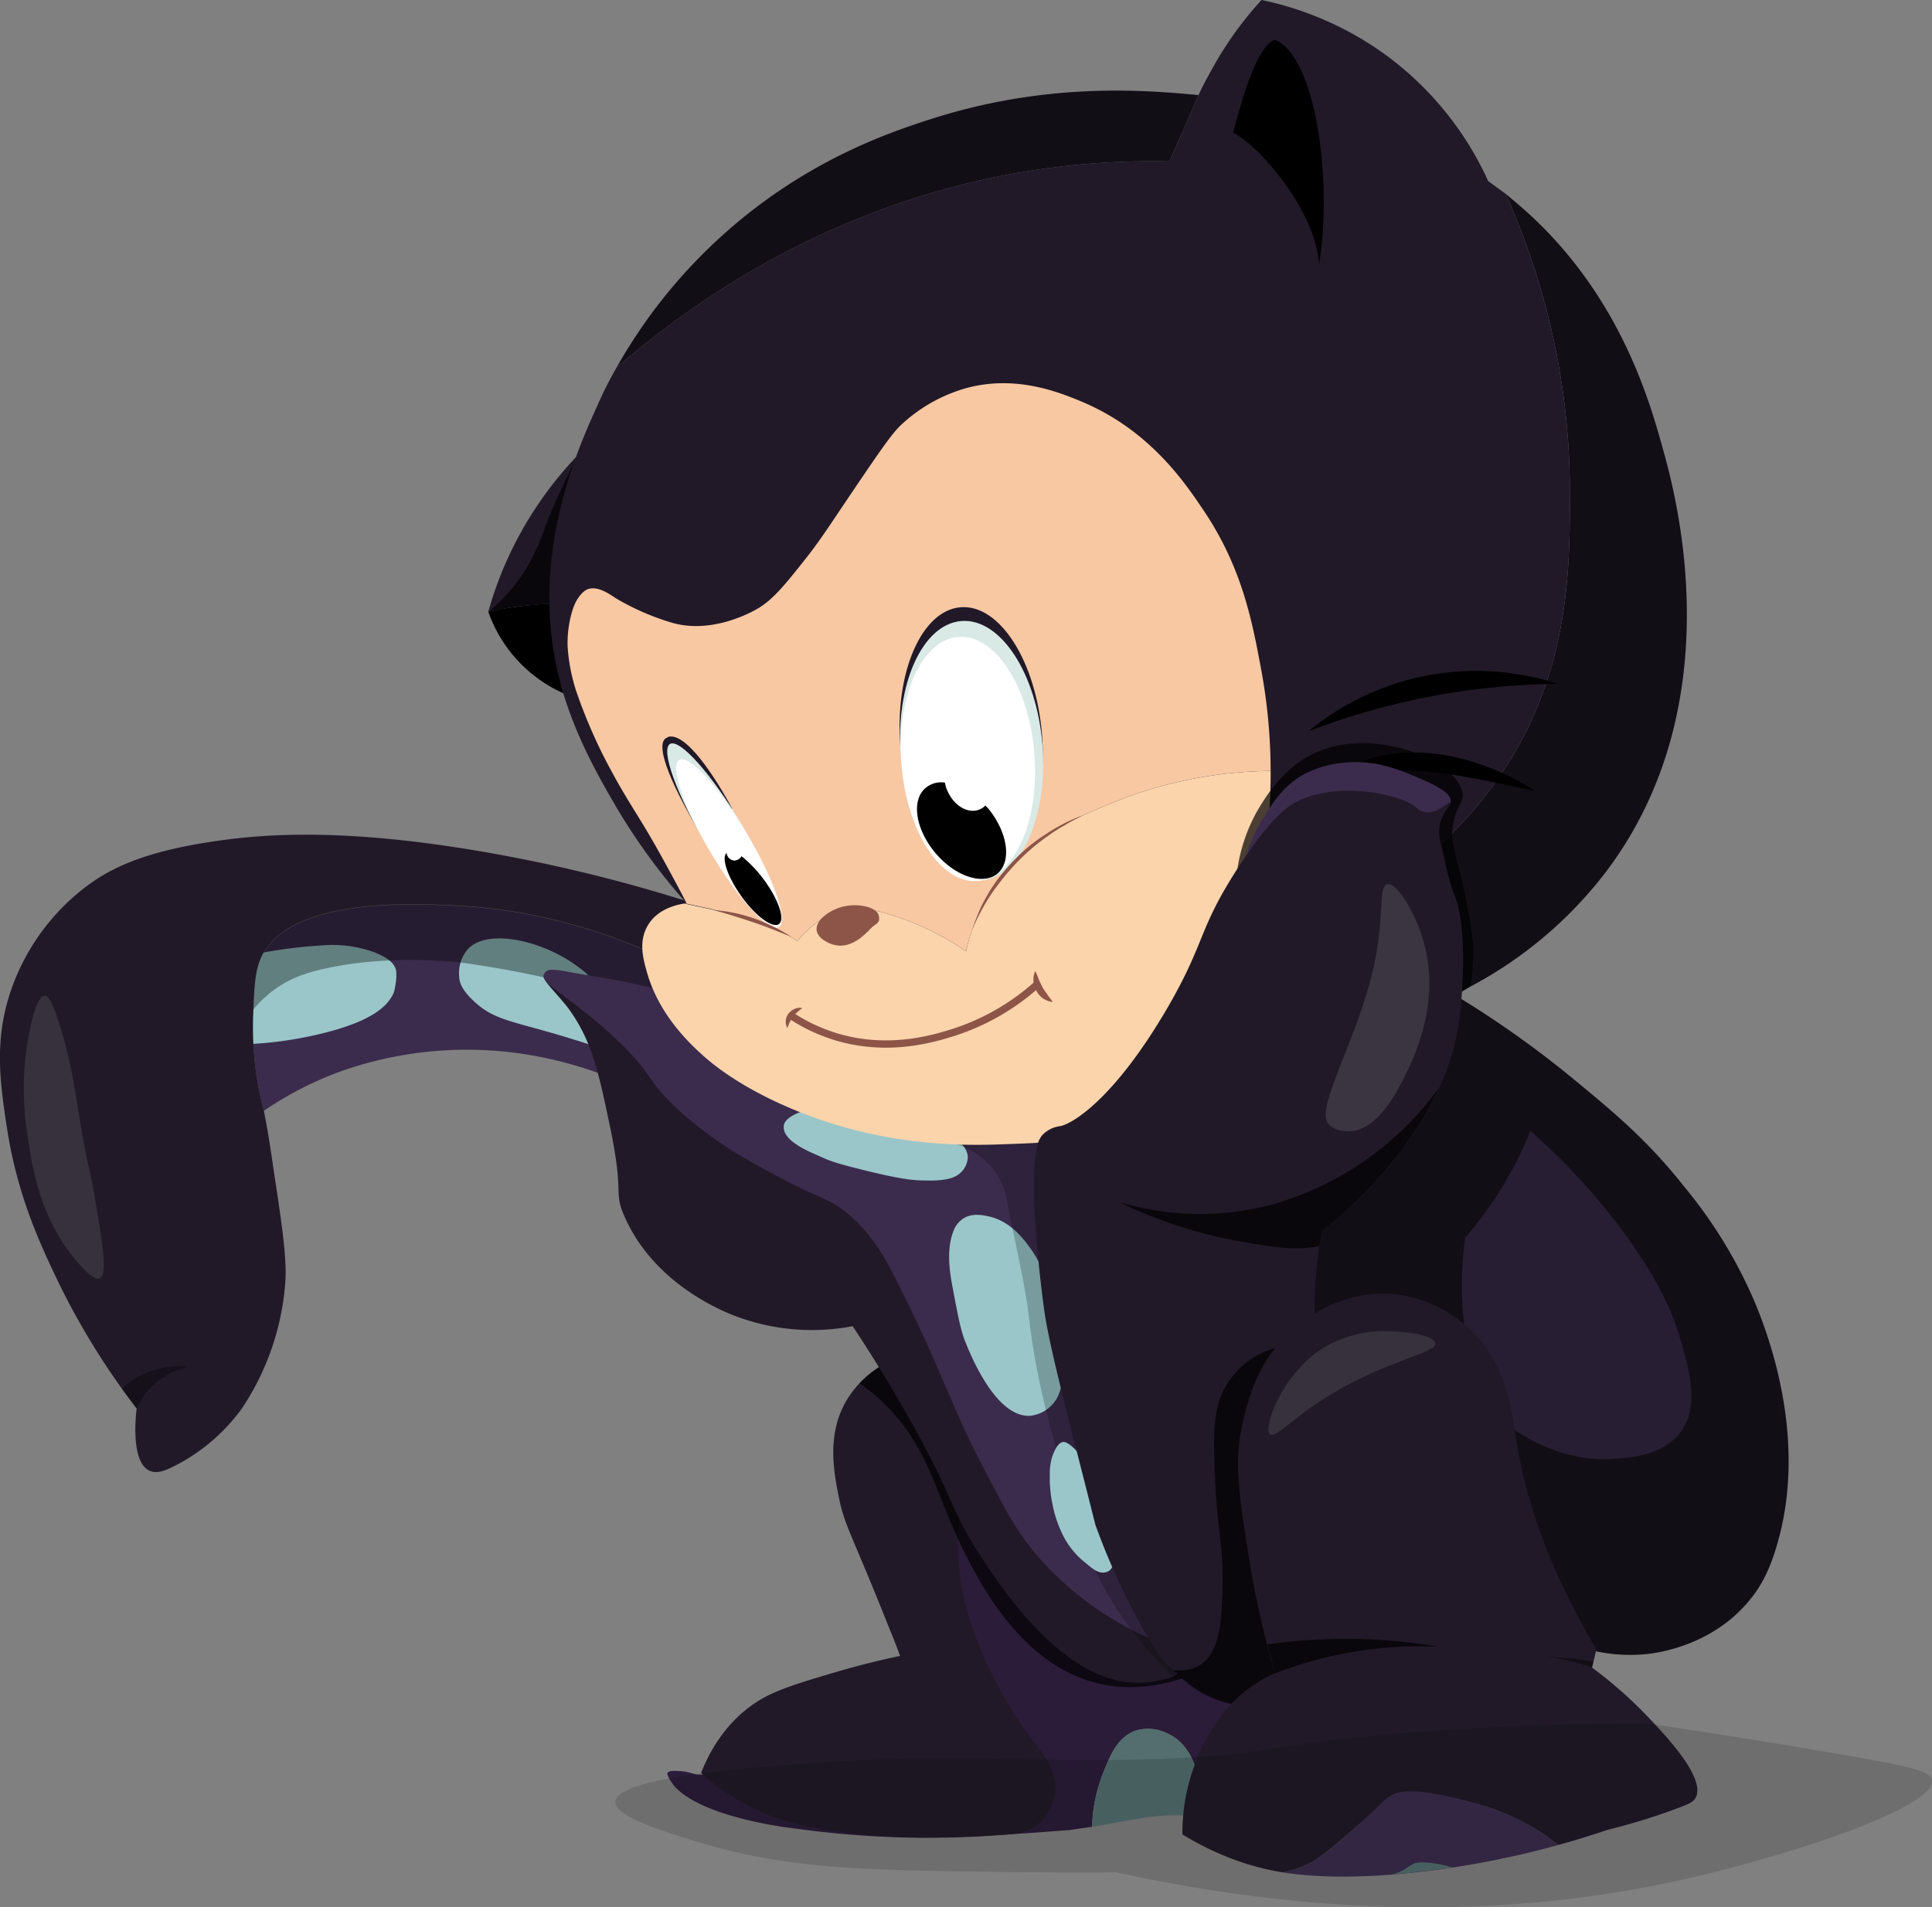 <svg xmlns="http://www.w3.org/2000/svg" viewBox="0 0 530.2 523.5">
  <rect x="0" y="0" width="530.2" height="523.5" fill="#808080" stroke="none"/>
  <defs>
    <style>
      .a {
        fill: #2b1c39;
      }

      .b {
        fill: #546e6f;
      }

      .c {
        fill: #211928;
      }

      .d {
        opacity: 0.7;
      }

      .e, .o {
        fill: #3b2c4d;
      }

      .f {
        fill: #9ac6c9;
      }

      .g {
        opacity: 0.36;
      }

      .h, .q, .r {
        fill: #fff;
      }

      .h {
        opacity: 0.1;
      }

      .i {
        opacity: 0.22;
      }

      .j {
        fill: #120e16;
      }

      .k {
        fill: #fbd4ab;
      }

      .l {
        fill: #f8c8a3;
      }

      .m {
        fill: none;
        stroke: #8d5548;
        stroke-miterlimit: 10;
        stroke-width: 2px;
      }

      .n {
        fill: #8d5548;
      }

      .o {
        opacity: 0.55;
      }

      .p {
        fill: #d9e9e6;
      }

      .r {
        opacity: 0.12;
      }

      .s {
        opacity: 0.44;
      }

      .t {
        opacity: 0.14;
      }
    </style>
  </defs>
  <g>
    <g>
      <path class="a" d="M323.3,454.3c-15.6-4.3-22.2-2.6-30.1-5.9s-18.3-12.4-24.6-38.7l-16.1,2.1c2.4,19.9,4.9,39.8,7.3,59.7-39.6,7.7-54.4,11.3-58.6,13.2-.9.4-7.3,3.3-11,2.1a14,14,0,0,0-3.9-.7c-1.5-.1-2.7-.1-3.1.5s1.5,3.2,2,3.8c8.3,8.9,33.2,11.5,33.2,11.5a263.4,263.4,0,0,0,33.3,2.5c11.8,0,23.4-.8,32.4-1.4l9.3-.7,6.3-.9a42.9,42.9,0,0,1,3.2-15.2c1.9-4.8,3.9-9.3,8.5-11.1a11.7,11.7,0,0,1,8.8.6c7.3,3.1,8.7,12,8.9,14.1a21.6,21.6,0,0,1-.9,8.7c2.9.2,4.7.3,7.1-1,5.3-2.6,11-10.4,10.9-34A114.5,114.5,0,0,0,323.3,454.3Z"/>
      <path class="b" d="M329.1,489.8c-.2-2.1-1.6-11-8.9-14.1a11.7,11.7,0,0,0-8.8-.6c-4.6,1.8-6.6,6.3-8.5,11.1a42.9,42.9,0,0,0-3.2,15.2c4.8-.7,8.1-1.5,12-2.1a59.6,59.6,0,0,1,16.5-.8A21.6,21.6,0,0,0,329.1,489.8Z"/>
    </g>
    <path class="c" d="M243.3,374a28.4,28.4,0,0,0-10.7,9.9c-5.9,9.5-3.8,20.1-2.3,27.5s3.6,10,13.5,34.9c1.4,3.4,2.5,6.2,3.2,8.2-4.3.9-10.3,2.3-17.5,4.4-12.2,3.6-18.4,5.5-23.8,9.6-3.6,2.7-9.3,8-13.3,18.1a60.9,60.9,0,0,0,12.2,8.6c6.6,3.6,13.4,5.7,22.6,7.1,20.4,3.3,41.3,1.9,50.7,1.1a12.4,12.4,0,0,0,6.8-2.6,13.2,13.2,0,0,0,4.8-8.8c.8-6.5-3.9-11.6-7.5-16.2,0,0-12.3-16-17.4-36.8a64.1,64.1,0,0,1-.7-25.2,63.7,63.7,0,0,0-8.3-24.5A65.6,65.6,0,0,0,243.3,374Z"/>
    <path class="d" d="M243.3,374a31.9,31.9,0,0,0-5.2,3.6,15.2,15.2,0,0,0-2.2,2.1l3.5,2.6c15.2,12.7,16.9,26.9,24.7,42.6,4.3,8.7,15.4,30.9,35.6,36.7,10.9,3.2,21.2.5,27.6-1.9C281.7,408.3,246.5,372.4,243.3,374Z"/>
    <path d="M141.2,166.6c-2.5.3-4.9.8-7.2,1.3h0a38.5,38.5,0,0,0,23.4,23.5l2.8-25.7A97.1,97.1,0,0,0,141.2,166.6Z"/>
    <path class="c" d="M146.3,140.5A101.4,101.4,0,0,0,134,167.9c2.3-.5,4.7-1,7.2-1.3a97.1,97.1,0,0,1,19-.8l5.1-47.3A103.4,103.4,0,0,0,146.3,140.5Z"/>
    <path class="e" d="M194.2,269.3l-29.5,25.4a109.5,109.5,0,0,0-19.7-5.2,103.9,103.9,0,0,0-50.5,4.2,94.9,94.9,0,0,0-22.1,11.2h0a89.5,89.5,0,0,1-2.9-26.7c.3-7.6.5-12,2.4-15.8,8-15.9,41-14.4,52.8-13.8,13.4.6,35.1,3.5,60.5,16Z"/>
    <path class="d" d="M134,168a48.2,48.2,0,0,0,10.1-11.5,56.6,56.6,0,0,0,5.5-11.9,189.4,189.4,0,0,1,10-21.4c1,1.7,7.9,13.2,3.3,26.8a31.5,31.5,0,0,1-12.1,15.7l-6.7.5A83.8,83.8,0,0,0,134,168Z"/>
    <path class="f" d="M68.6,262.2a126.8,126.8,0,0,1,19.6-2.7,33.7,33.7,0,0,1,14.6,1.9c3.5,1.4,5,2.7,5.7,4.3s-.1,5.9-.5,6.9c-1.6,3.4-5.4,7.4-18.6,10.8a105.4,105.4,0,0,1-30.7,3.2Z"/>
    <path class="f" d="M163.3,287.2c-5.4-1.8-9.8-3.1-12.6-3.9-10.9-3.1-15.4-3.8-20.1-8s-4.5-6.4-4.6-7.4a10.1,10.1,0,0,1,2.4-7.4c5.5-5.8,20.3-2.3,29.6,4.4a34.5,34.5,0,0,1,7.2,6.8Z"/>
    <path class="g" d="M65.5,283.7a29.5,29.5,0,0,1,7.7-10.4c5.1-4.5,10.6-6.2,15.3-7.3,19.7-4.5,39.5-1.6,39.5-1.6a294.3,294.3,0,0,1,58.9,14.8l14.3-10.5A154.4,154.4,0,0,0,150,246.1c-10.8-2.5-64.5-15.1-80.9,9.7C66.2,260.2,62.5,268.6,65.5,283.7Z"/>
    <path class="c" d="M193.6,249l-8.4,15.5c-25.4-12.5-47.1-15.4-60.5-16-11.8-.6-44.8-2.1-52.8,13.8-1.9,3.8-2.1,8.2-2.4,15.8a89.5,89.5,0,0,0,2.9,26.7h0c.8,4,1.7,9.3,2.6,15.7,2.5,16.4,3.7,24.6,3.3,31.4a71.8,71.8,0,0,1-12,34.8A51.9,51.9,0,0,1,46.6,403c-1.6.7-3.6,1.5-5.5.7-5.5-2.4-3.7-16.3-3.6-17.1a201.9,201.9,0,0,1-21.2-34.1c-5.2-10.8-11.4-24-14.3-42.3-2-13.1-3.8-25,1.3-39.2a60.5,60.5,0,0,1,19.6-27.1c6.9-5.4,16.2-10.1,36-13,13.5-2,35.2-3.7,73.2,2.8A427.6,427.6,0,0,1,193.6,249Z"/>
    <path class="h" d="M7.7,312.6A82.9,82.9,0,0,1,7.1,289c.2-1.1,2.1-15.7,5.2-15.7.7-.1,1.9.7,4.6,9.7,3.1,10.5,3.8,17.5,5.6,27.9s2,8.7,3.5,17.7c2.2,12.9,3.6,21.4,1.3,22.3s-8.2-7.1-9.4-8.8C10.8,331.6,9,321.1,7.7,312.6Z"/>
    <path class="c" d="M327.2,456.5c-3.4,4.5-11.4,5.2-13.1,5.3-21.4,1.7-39.4-26.1-45.5-35.5-7.8-12-6.6-14.7-18.6-36.1-6.3-11.3-12.1-20.3-16-26.2a59.4,59.4,0,0,1-33.5-3.3c-5.6-2.3-21.9-10.1-29.2-27-3-6.9.1-5.4-3.9-24.5-3.2-15.3-5.1-24-11.7-32.8-3.4-4.3-7-7.5-6.3-8.5s11.7,4.7,14.8,6.5c10.1,5.8,32.2,20.2,83.8,61.3C324.4,419.4,334.2,447.3,327.2,456.5Z"/>
    <path class="e" d="M319.4,451.3a88.2,88.2,0,0,1-33.7-23.1c-6.5-7.3-9.7-13.6-16.2-26.1-8.8-16.9-10.8-25.4-22.9-49.5-3.5-7-6.8-13.3-13.6-19.2-5.3-4.5-7.6-4.2-18.4-9.9-8.4-4.4-19.3-10.2-29.5-19.9-8.1-7.8-5.9-8.7-15.1-17.5-11.8-11.5-21.8-16.1-20.8-18.5s3.1-1.4,12.3.1c18.8,3,28,6.5,28,6.5,32.9,12.6,48.8,9.5,74.7,24,8,4.5,28.8,17.4,43.5,39.5C338.8,384.1,322.7,440.4,319.4,451.3Z"/>
    <path class="f" d="M264.8,368c-1.3-3.4-2-7.4-3.5-15.3-.7-3.8-1.7-10.3.6-15.4a6.9,6.9,0,0,1,2.1-2.6c2.6-2,6.1-1.1,7.5-.8,6,1.4,9.6,6.4,11.4,8.9,3.8,5.4,4.9,10.3,6.3,17.5,2.4,11.5,4.3,20.8-.9,25.7a9.6,9.6,0,0,1-5.7,2.6C273,389,266,371,264.8,368Z"/>
    <path class="f" d="M237.6,321.3c9,2.2,12.8,2.7,16.1,2.7,6.2.2,8.7-.8,10.2-2.4a6.2,6.2,0,0,0,1.7-4c-.1-2.5-2.2-4.8-7.3-7.6s-15.2-8.6-28.1-7.1c-1.2.1-14.6,1.7-15.1,6.1s7.8,7.4,10.6,8.7S231.6,319.8,237.6,321.3Z"/>
    <path class="i" d="M257.6,313c3.5.5,9.6,1.9,14,6.8s4.5,8.6,5.5,13.7,4.4,20.2,5.2,27.5c1.8,15.7,5,27.4,8.5,40.3,4.3,16.2,7.4,27.3,15.4,39.9a104,104,0,0,0,16.7,19.9l1.6-.6,2.5-1.1c4.6-2.3-20.9-54.1-20.9-54.1-10.2-20.6-19.1-52.5-12.5-100.9Z"/>
    <path class="f" d="M291.2,420.3a33,33,0,0,1-2.4-7.6,34.8,34.8,0,0,1-.7-7.7,16,16,0,0,1,.6-5c.4-1.1,1.3-3.8,2.9-4.2s4.9,3.3,6.8,6.2a42.2,42.2,0,0,1,7,18.1c.5,3.7,1.2,10-1.3,11.2s-4.6-1.1-6.4-2.5A22.3,22.3,0,0,1,291.2,420.3Z"/>
    <path class="j" d="M481,356.1a129,129,0,0,0-18.8-30.4c-10.1-12.8-19.7-20.7-29.5-28.8A277,277,0,0,0,399.1,273a113.7,113.7,0,0,0,42-34.2c34.4-46.1,18.7-103.2,15.3-115.4-4-14.6-12.8-44.8-40.7-68.1l-2.5-2.1a203.9,203.9,0,0,1,11.4,32.6,196.9,196.9,0,0,1,6.2,47.2c.1,21,.2,46.5-14.5,72.5a111,111,0,0,1-27.2,31.6L332.4,382c6.7,7.8,13.3,14.8,19.6,21.1,0,0,23.9,32.2,81.7,49a45.2,45.2,0,0,0,19,1.8c3.1-.4,17.7-2.6,27.6-14.9,2.8-3.4,5.3-7.8,7.4-15.1C496.3,394.5,485,365.3,481,356.1Z"/>
    <path class="c" d="M430.8,133a196.9,196.9,0,0,0-6.2-47.2,203.9,203.9,0,0,0-11.4-32.6l-4.8-3.5a87.9,87.9,0,0,0-28.5-34.9A88.7,88.7,0,0,0,346.2,0a97.6,97.6,0,0,0-13.5,18.8c-1.4,2.5-2.7,4.9-3.8,7.3h0c-2.6,6.1-5.3,12.2-8,18.2a213.4,213.4,0,0,0-45.2,3.8c-49.8,9.6-85.7,34.8-106.5,52.8a102.5,102.5,0,0,0-5.3,10.5c-5.4,11.9-19.1,42.2-10.2,75.7,3.7,14.2,10.8,26.4,14.6,33a168.1,168.1,0,0,0,20.1,27.8L279.3,302a365.5,365.5,0,0,0,23.5,40.9A372.5,372.5,0,0,0,332.4,382l56.7-144.9a111,111,0,0,0,27.2-31.6C431,179.5,430.9,154,430.8,133Z"/>
    <path class="k" d="M304.4,220.7c-11,4.6-22.8,9.7-31.4,22.2a53.2,53.2,0,0,0-7.9,18.2,75,75,0,0,0-23.7-10.9c-6.1-1.4-9.5-1.1-12.2,0a28.9,28.9,0,0,0-7,4.6,35.1,35.1,0,0,0-3.4,3.5,42.8,42.8,0,0,0-9.7-5c-2.9-1-5.7-1.7-9.4-2.6l-4.9-1.2-7-1.5c-2,.3-7.2,1.4-9.9,5.8s-1.5,9-.4,12.9,4.1,12.9,15.2,22.8c2.4,2.2,9.8,8.5,23.8,14.5,25.8,11.1,48.8,10.5,60.6,10,8.6-.3,13.1-.5,18.8-2.4,16-5.2,25.2-17.2,31-25.1,14.7-19.7,18.1-39.8,20.1-52.4a138.4,138.4,0,0,0,1.7-22.5A118.2,118.2,0,0,0,304.4,220.7Z"/>
    <path class="l" d="M199.7,250.7c3.7.9,6.5,1.6,9.4,2.6a42.8,42.8,0,0,1,9.7,5,35.1,35.1,0,0,1,3.4-3.5,28.9,28.9,0,0,1,7-4.6c2.7-1.1,6.1-1.4,12.2,0a75,75,0,0,1,23.7,10.9,53.2,53.2,0,0,1,7.9-18.2c8.6-12.5,20.4-17.6,31.4-22.2a118.2,118.2,0,0,1,44.3-9.1,154.2,154.2,0,0,0-2.7-28.4c-2.4-12.8-5.2-27.8-16.1-43.7-5.3-7.9-14.9-21.6-32.9-29.2-6-2.5-18.2-7.6-32.1-3.7a43.4,43.4,0,0,0-16.7,9.2c-2.3,2-3.8,3.7-11.8,15.5-9.1,13.4-10.9,16.5-15.9,22.8s-8.2,10.2-12,12.6c-1.4.9-13.2,7.8-24.8,4a67.7,67.7,0,0,1-14.7-6.5c-2.1-1.4-5-3.4-7.7-2.5-.6.3-1.7.8-3.1,3.2s-2.7,8-2.4,13a50.6,50.6,0,0,0,2.2,11.4,141,141,0,0,0,9.5,21.8c5.6,10.4,7.6,12.3,14.5,24.8,2.8,5.1,5,9.2,6.4,12h-.6l7,1.5Z"/>
    <path d="M362,72.6c-.9-14.5-16-32.3-23.6-36.2,2.3-8.7,6.4-23.6,11.4-25.5C360.6,14.8,365.9,48,362,72.6Z"/>
    <path d="M359.1,200.7a72.2,72.2,0,0,1,68.4-13,194.3,194.3,0,0,0-34.6,3.4A199.5,199.5,0,0,0,359.1,200.7Z"/>
    <path d="M363.6,215c16.4-14,40.9-8.8,57.7,2.1C402.1,213.1,382.7,207.8,363.6,215Z"/>
    <path class="m" d="M217,278.7a47.5,47.5,0,0,0,11.3,5.5c14.2,4.7,26.7,1.2,32.3-.5a63.4,63.4,0,0,0,24.1-13.6"/>
    <path class="n" d="M288.9,275a5.6,5.6,0,0,1-4.5-3.1,6,6,0,0,1-.3-5.4,24.4,24.4,0,0,1,1,2.4l1,2.1a21.4,21.4,0,0,0,1.3,1.9C287.8,273.6,288.4,274.2,288.9,275Z"/>
    <path class="d" d="M347.6,245.9l-8-7.5a46.8,46.8,0,0,1,5.3-15.6c1.9-3.2,6.8-11.9,15.9-16.1,16.5-7.7,39.5,2.4,40.6,11.1.3,2.5-1.5,2.9-2.5,7.9s.1,6.3,2.5,17.1,2.8,14.8,2.9,17.4a55.1,55.1,0,0,1-.8,10.5,19.9,19.9,0,0,1-6.7,3.3C383.1,277.4,368.2,264.4,347.6,245.9Z"/>
    <path class="n" d="M216.1,282.2a3.6,3.6,0,0,1,.3-4,4.1,4.1,0,0,1,1.7-1.3,3.1,3.1,0,0,1,2.1-.2,12.1,12.1,0,0,0-2.6,2.4A10,10,0,0,0,216.1,282.2Z"/>
    <path class="n" d="M224.1,255.3c-.3-3.1,4.1-5.3,4.8-5.6,4.9-2.4,11.5-1,12.2,1.4s-.8,2.3-2.2,3.8-5.2,5.5-9.7,4.5C227.2,259,224.4,257.5,224.1,255.3Z"/>
    <path class="o" d="M406.9,385.3a94.9,94.9,0,0,1-5.7-32.2,91.2,91.2,0,0,1,.9-13.4,104,104,0,0,0,11.7-16.5,105.5,105.5,0,0,0,6.2-12.8,177.1,177.1,0,0,1,26.5,29.1c9.9,13.8,13.1,22.6,14.7,28.3,2.5,8.7,5.1,18.1.2,25s-14.4,7.3-18.8,7.6C424.4,401.6,410.7,389.1,406.9,385.3Z"/>
    <ellipse class="c" cx="266.6" cy="203.2" rx="19.5" ry="36.7" transform="translate(-15.2 21.6) rotate(-4.5)"/>
    <ellipse class="p" cx="266.7" cy="206" rx="19.5" ry="35.7" transform="translate(-15.4 21.6) rotate(-4.5)"/>
    <ellipse class="q" cx="265.7" cy="208.3" rx="18.3" ry="33.6" transform="translate(-15.6 21.5) rotate(-4.5)"/>
    <path class="e" d="M340.8,238.8a49.4,49.4,0,0,1,5.8-14.2c2.6-4.1,5.2-8.4,10.4-11.6a28.8,28.8,0,0,1,12.4-3.7c8.4-.7,14.4,1.8,21.7,5,5.6,2.5,7,4.1,7,5.5s-1.5,2.6-2.4,3.2c-8.7,5.9-25,6.9-25,6.9C363.5,230.3,353.3,232.2,340.8,238.8Z"/>
    <path class="g" d="M33.5,381.2a14.4,14.4,0,0,1,3.5-2.8,24,24,0,0,1,14.6-3.3A22,22,0,0,0,41.2,381a21.4,21.4,0,0,0-3.7,5.6Z"/>
    <path d="M271.2,221.9l-.8-.8a4.7,4.7,0,0,1-1.9,1.2c-3.4,1.1-7.4-1.7-8.9-6.3l-.3-1.2a6.6,6.6,0,0,0-5.2,1.4c-4.1,3.3-2.9,11.3,2.5,17.8s13.1,9.1,17.1,5.8S276.6,228.5,271.2,221.9Z"/>
    <path class="c" d="M191.3,227.3c-3.6-6.1-12.2-21.7-8.7-24.6l.9-.5c5.8-1.2,15.3,15.7,17.4,19.7Z"/>
    <ellipse class="p" cx="198.8" cy="229.2" rx="5.6" ry="29.2" transform="translate(-89.3 134.2) rotate(-30.8)"/>
    <ellipse class="q" cx="200.1" cy="231.4" rx="5.6" ry="26.7" transform="translate(-90.3 135.2) rotate(-30.8)"/>
    <path class="j" d="M320.9,44.3c2.7-6,5.4-12.1,8-18.2h0c-15.7-1.5-42.2-3.5-73.8,6.7-11.1,3.6-34.5,11.4-57.4,32.3a143.5,143.5,0,0,0-28.5,35.8c20.8-18,56.7-43.2,106.5-52.8A213.4,213.4,0,0,1,320.9,44.3Z"/>
    <path d="M209.6,241.4a34.6,34.6,0,0,0-6.1-6.4,2.4,2.4,0,0,1-1.9,1.2,2.3,2.3,0,0,1-2.2-2.1c-1.5,1.4.3,6.7,4.2,12.1s8.5,8.7,10.2,7.4S213.6,246.8,209.6,241.4Z"/>
    <path class="n" d="M266.8,255.2c.6-1.8,1.3-3.6,2-5.3s1.7-3.4,2.6-5a49.9,49.9,0,0,1,7-8.9,45.8,45.8,0,0,1,8.7-7.1,47.1,47.1,0,0,1,10-5.1c-1.7.9-3.3,1.7-4.9,2.7a46.6,46.6,0,0,0-4.7,3,58,58,0,0,0-8.4,7.2,71.1,71.1,0,0,0-7,8.6A58.7,58.7,0,0,0,266.8,255.2Z"/>
    <path class="n" d="M195.9,249.8a42.2,42.2,0,0,1,11.1,2.3,47.5,47.5,0,0,1,10.1,5c-3.5-1.4-6.9-2.8-10.5-4S199.5,250.8,195.9,249.8Z"/>
    <path class="c" d="M341.4,468.3a40.4,40.4,0,0,1-19.4-9.9c-2.8-2.5-5.4-5.6-9.7-13.8a191.7,191.7,0,0,1-11.7-26.1c-6.6-26.4-12.5-48-14-58.7-1.1-7.9-2.2-18-2.8-29.9-.1-2-.3-9.8.8-15a6.6,6.6,0,0,1,1.4-3.3,8.1,8.1,0,0,1,4.9-2.5c3-.5,14.5-6.8,29.5-32.5,10.6-18.3,8.2-21.1,19.2-38.2,9.9-15.3,14.9-17.9,17.6-19,12-5,27.7-1,31.3,2.1a4.6,4.6,0,0,0,2.6,1.4c3.4.6,6.4-3,6.9-2.6s-2.2,2.6-2.9,6.1a12,12,0,0,0,.4,5.5c1.2,4.5,1.8,9.2,3.6,13.6,3.7,8.9,2.4,27.9,1.1,36.1-4.9,30.8-33.5,53.3-37.5,56.3a123.2,123.2,0,0,0-1.9,19.8c-.8,42.3,19,75.3,32,92.9Z"/>
    <path class="r" d="M368.6,290.5c3.1-7.9,6.7-16.9,8.6-26.2,2.8-13.2,1-21,3.5-21.6s7.2,7.1,9.4,13.9c5.9,17.5-2,33.5-4.3,38.2s-7.5,15.1-15.1,15.7c-.7,0-4.3.2-6.2-2.1S364.9,299.8,368.6,290.5Z"/>
    <path class="d" d="M322,458.4a11.9,11.9,0,0,0,7.3-1.4c4.4-2.8,5.7-8.7,6.1-18.1.7-13.7-1.3-18.3-1.9-31.8s-.9-21.8,4.1-28.5,10.4-8.1,14.6-9.3a102.7,102.7,0,0,0-8.3,38.8,105.2,105.2,0,0,0,11.6,50,16.1,16.1,0,0,1-6.6,8C341.7,470.2,330.5,467.5,322,458.4Z"/>
    <path class="e" d="M403.4,494.6c-10.5-2.9-15.7-4.3-20.6-2.2s-3.5,3-13.5,11.5c-4.8,4.1-7.3,6.1-9.3,7.2a30.7,30.7,0,0,1-8,2.8c7.5,1.2,16.3,1.5,27.5.8a244.9,244.9,0,0,0,48.1-8.3l-3.1-2.4A64.5,64.5,0,0,0,403.4,494.6Z"/>
    <path class="c" d="M452.4,471.4a117,117,0,0,0-15.5-13.7l1.2-5c-14.6-24.5-20-44.2-22.1-58.3-1.1-6.8-2.3-18.9-11.4-28.4a36.2,36.2,0,0,0-20.5-10.6c-15.1-2.1-26.1,6.8-28.2,8.6-10.6,8.5-13.4,20.1-14.8,26.3-2.5,10.6-1.2,19.3,1.5,36.3a261.1,261.1,0,0,0,7.3,32.7,21.9,21.9,0,0,0-4.3,2.2c-11.1,6.6-15.7,17.6-17.4,22a53,53,0,0,0-3.7,20,83.4,83.4,0,0,0,12.1,6.1,70.9,70.9,0,0,0,15.4,4.3,30.7,30.7,0,0,0,8-2.8c2-1.1,4.5-3.1,9.3-7.2,10-8.5,9.9-10,13.5-11.5s10.1-.7,20.6,2.2a64.5,64.5,0,0,1,21.1,9.4l3.1,2.4c4.4-1.2,8.9-2.6,13.7-4.2a170.6,170.6,0,0,0,20.4-6.4c1.7-.7,2.9-1.1,3.6-2.3C468.2,488.2,457.8,477.1,452.4,471.4Z"/>
    <path class="h" d="M364.1,369.4a33.2,33.2,0,0,1,18-4c3.5.1,11.5,1,11.8,3.3s-9.2,3.9-22.1,10.4c-15.9,8-21.4,16.1-23.3,14.5S351.8,376.5,364.1,369.4Z"/>
    <path class="d" d="M347.8,451.3l2.1,8a107.1,107.1,0,0,1,21.5-5.9,105.9,105.9,0,0,1,23.5-1.4,152.6,152.6,0,0,0-27.2-2.2A165,165,0,0,0,347.8,451.3Z"/>
    <path class="s" d="M436.9,457.7a56.9,56.9,0,0,0-6.8-2,54.3,54.3,0,0,0-6.2-1.1l7.2.6a54.3,54.3,0,0,1,6.2.9Z"/>
    <path class="b" d="M379.5,514.7a11.7,11.7,0,0,0,6.1-1.7,22.9,22.9,0,0,1,2.4-1.5c.6-.2,1.9-.6,6,0a33.3,33.3,0,0,1,4.7,1.1L387.1,514Z"/>
    <path class="d" d="M395,298.4a84.6,84.6,0,0,1-48.7,32.9,77.7,77.7,0,0,1-39.3-1.4,125.9,125.9,0,0,0,33.2,10.8c9,1.6,15.4,2.7,21.9,1.3h0l.6-4.1C365.9,335.5,385.1,320.3,395,298.4Z"/>
    <path class="t" d="M306.3,513.9c-19.4.1-37.8-.1-54.9-.5-21-.6-39.7-1.4-62.1-8.5-8.6-2.7-20.7-6.5-20.4-10.4.5-6.6,34.9-9.2,52.6-10.5,44.9-3.4,63,.5,102.4-1.5,25.8-1.3,25.6-3.9,59.5-6.7,29.1-2.4,52.9-2.8,68.4-2.8,12.2,1.8,28.8,4.3,48.5,7.7,24.5,4.1,29.5,5.4,29.9,7.9,1.1,7.4-38.3,20.3-64.9,26.5C431.3,523.1,377.9,529.6,306.3,513.9Z"/>
  </g>
</svg>

